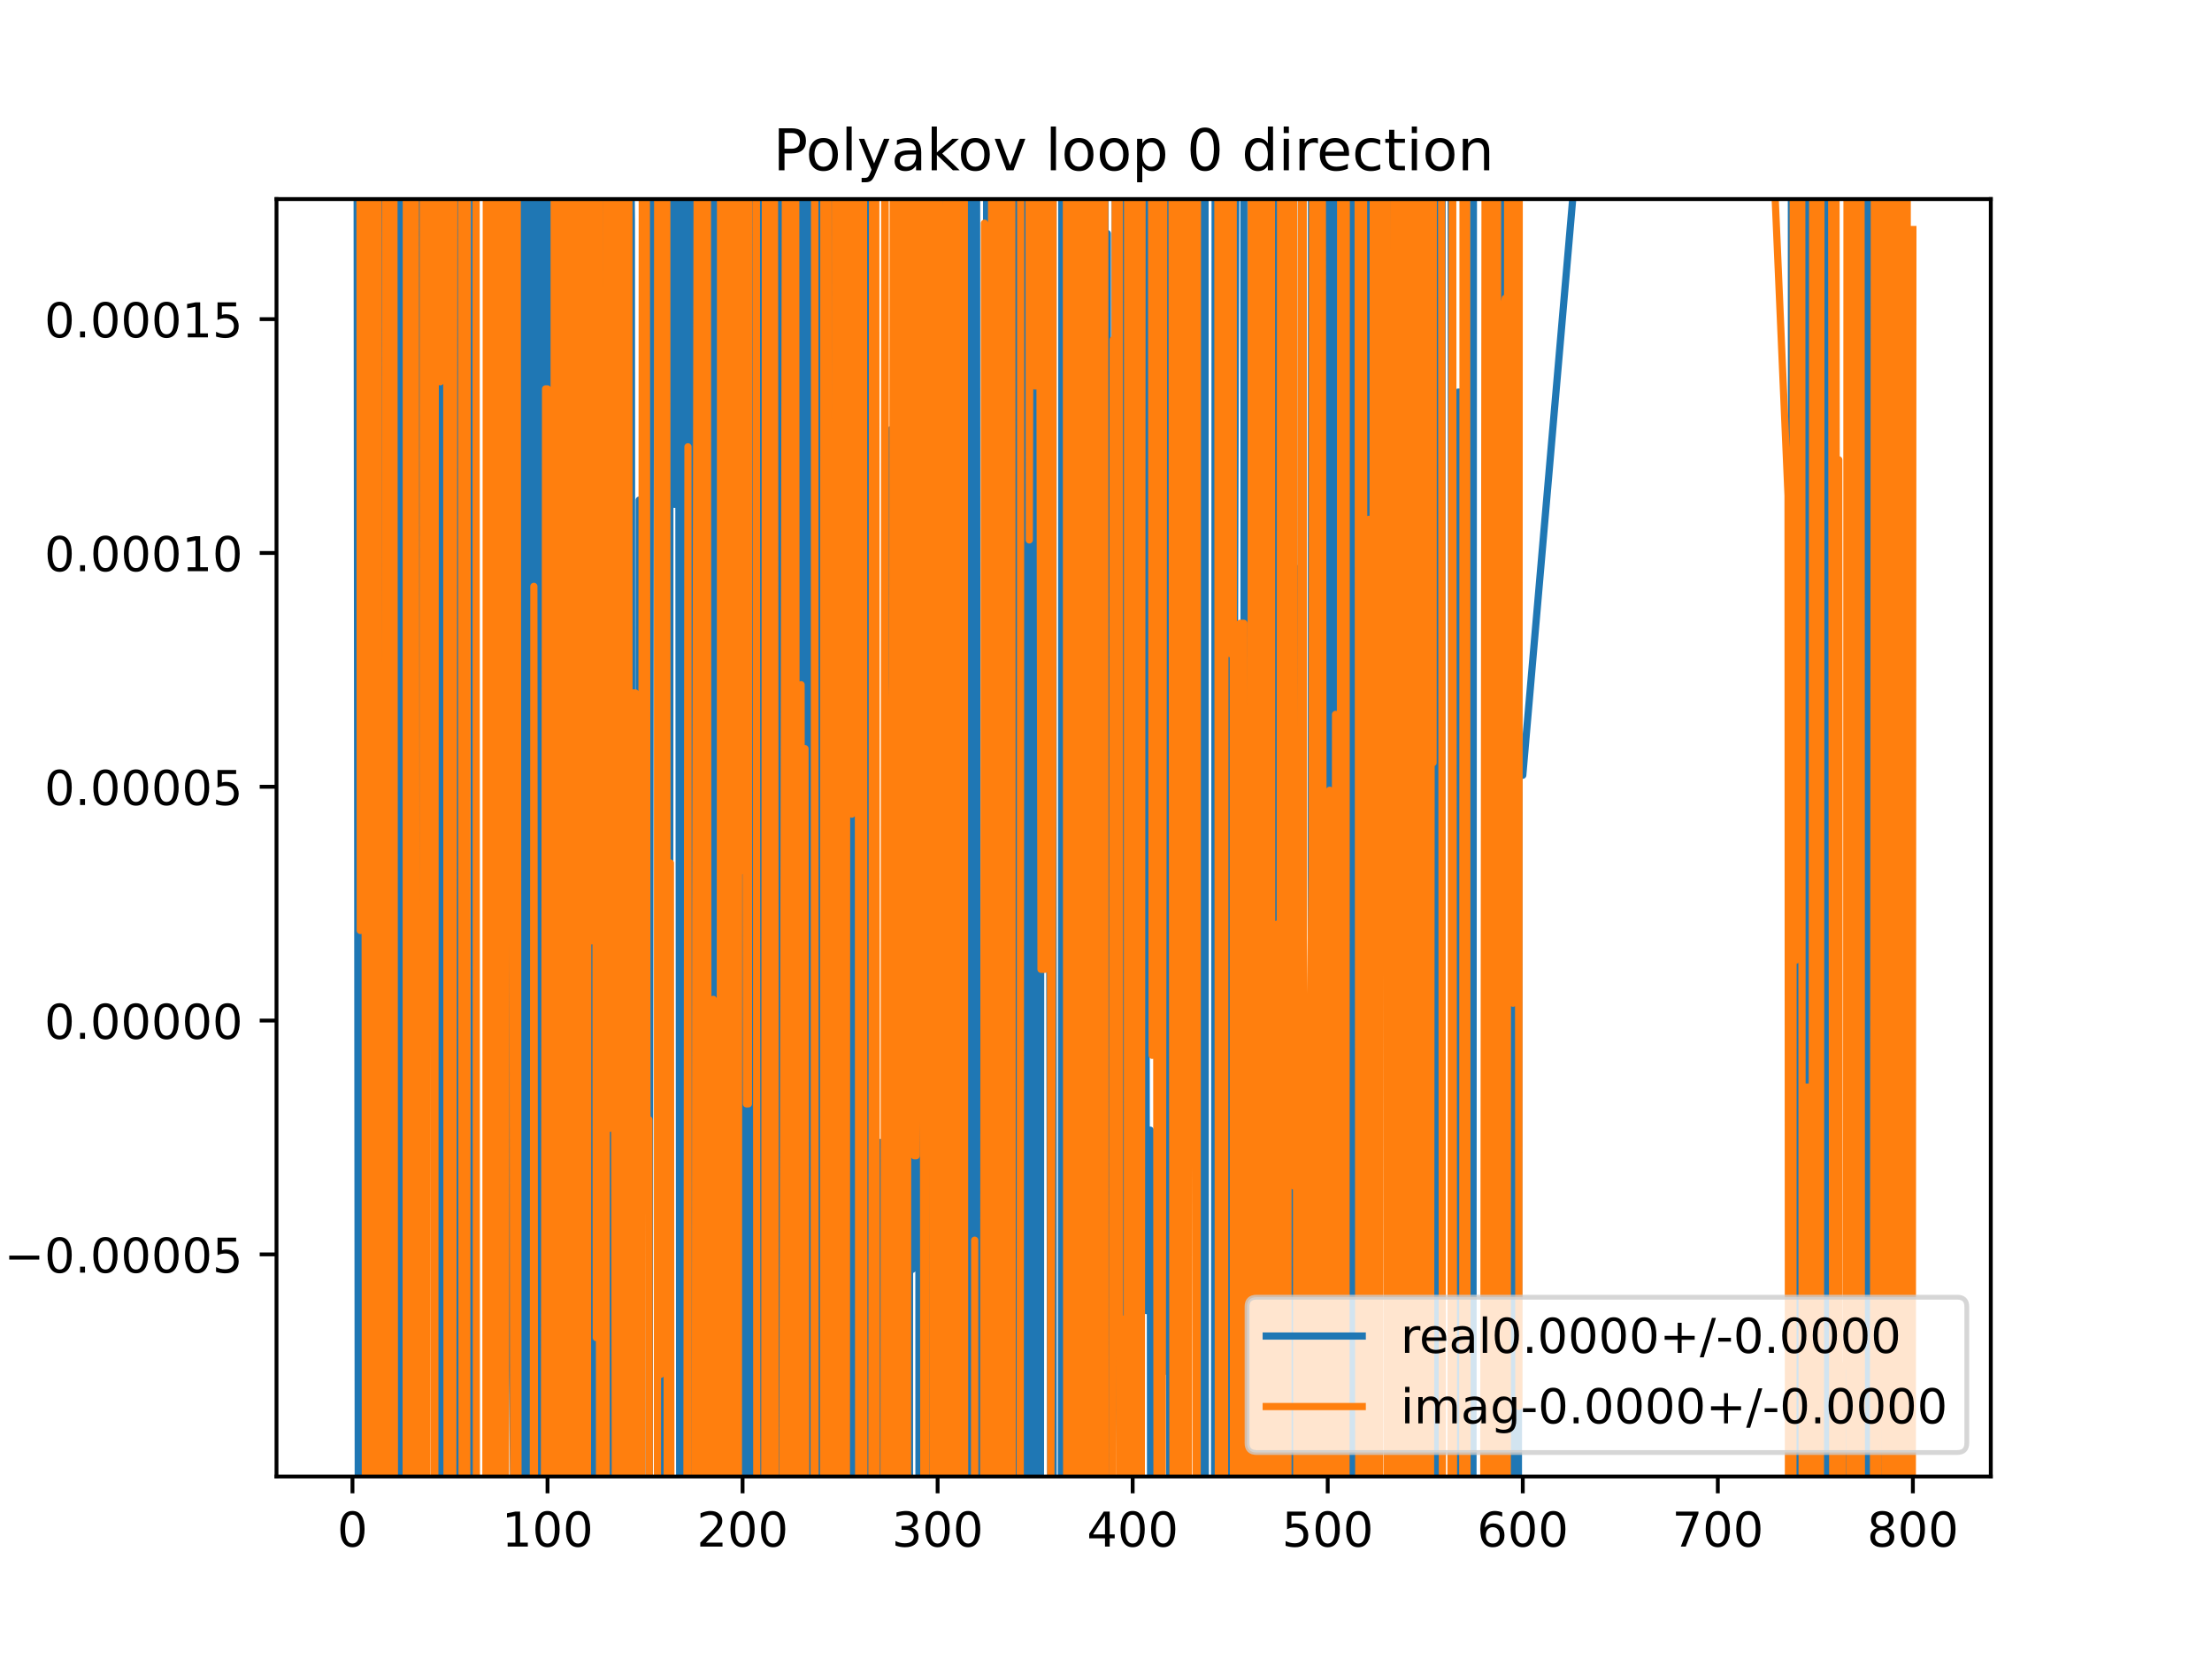 <?xml version="1.0" encoding="utf-8" standalone="no"?>
<!DOCTYPE svg PUBLIC "-//W3C//DTD SVG 1.1//EN"
  "http://www.w3.org/Graphics/SVG/1.1/DTD/svg11.dtd">
<!-- Created with matplotlib (https://matplotlib.org/) -->
<svg height="345.6pt" version="1.1" viewBox="0 0 460.8 345.6" width="460.8pt" xmlns="http://www.w3.org/2000/svg" xmlns:xlink="http://www.w3.org/1999/xlink">
 <defs>
  <style type="text/css">
*{stroke-linecap:butt;stroke-linejoin:round;}
  </style>
 </defs>
 <g id="figure_1">
  <g id="patch_1">
   <path d="M 0 345.6 
L 460.8 345.6 
L 460.8 0 
L 0 0 
z
" style="fill:#ffffff;"/>
  </g>
  <g id="axes_1">
   <g id="patch_2">
    <path d="M 57.6 307.584 
L 414.72 307.584 
L 414.72 41.472 
L 57.6 41.472 
z
" style="fill:#ffffff;"/>
   </g>
   <g id="matplotlib.axis_1">
    <g id="xtick_1">
     <g id="line2d_1">
      <defs>
       <path d="M 0 0 
L 0 3.5 
" id="m053d0f0886" style="stroke:#000000;stroke-width:0.8;"/>
      </defs>
      <g>
       <use style="stroke:#000000;stroke-width:0.8;" x="73.426" xlink:href="#m053d0f0886" y="307.584"/>
      </g>
     </g>
     <g id="text_1">
      <!-- 0 -->
      <defs>
       <path d="M 31.781 66.406 
Q 24.172 66.406 20.328 58.906 
Q 16.5 51.422 16.5 36.375 
Q 16.5 21.391 20.328 13.891 
Q 24.172 6.391 31.781 6.391 
Q 39.453 6.391 43.281 13.891 
Q 47.125 21.391 47.125 36.375 
Q 47.125 51.422 43.281 58.906 
Q 39.453 66.406 31.781 66.406 
z
M 31.781 74.219 
Q 44.047 74.219 50.516 64.516 
Q 56.984 54.828 56.984 36.375 
Q 56.984 17.969 50.516 8.266 
Q 44.047 -1.422 31.781 -1.422 
Q 19.531 -1.422 13.062 8.266 
Q 6.594 17.969 6.594 36.375 
Q 6.594 54.828 13.062 64.516 
Q 19.531 74.219 31.781 74.219 
z
" id="DejaVuSans-48"/>
      </defs>
      <g transform="translate(70.245 322.182)scale(0.1 -0.1)">
       <use xlink:href="#DejaVuSans-48"/>
      </g>
     </g>
    </g>
    <g id="xtick_2">
     <g id="line2d_2">
      <g>
       <use style="stroke:#000000;stroke-width:0.8;" x="114.059" xlink:href="#m053d0f0886" y="307.584"/>
      </g>
     </g>
     <g id="text_2">
      <!-- 100 -->
      <defs>
       <path d="M 12.406 8.297 
L 28.516 8.297 
L 28.516 63.922 
L 10.984 60.406 
L 10.984 69.391 
L 28.422 72.906 
L 38.281 72.906 
L 38.281 8.297 
L 54.391 8.297 
L 54.391 0 
L 12.406 0 
z
" id="DejaVuSans-49"/>
      </defs>
      <g transform="translate(104.515 322.182)scale(0.1 -0.1)">
       <use xlink:href="#DejaVuSans-49"/>
       <use x="63.623" xlink:href="#DejaVuSans-48"/>
       <use x="127.246" xlink:href="#DejaVuSans-48"/>
      </g>
     </g>
    </g>
    <g id="xtick_3">
     <g id="line2d_3">
      <g>
       <use style="stroke:#000000;stroke-width:0.8;" x="154.692" xlink:href="#m053d0f0886" y="307.584"/>
      </g>
     </g>
     <g id="text_3">
      <!-- 200 -->
      <defs>
       <path d="M 19.188 8.297 
L 53.609 8.297 
L 53.609 0 
L 7.328 0 
L 7.328 8.297 
Q 12.938 14.109 22.625 23.891 
Q 32.328 33.688 34.812 36.531 
Q 39.547 41.844 41.422 45.531 
Q 43.312 49.219 43.312 52.781 
Q 43.312 58.594 39.234 62.25 
Q 35.156 65.922 28.609 65.922 
Q 23.969 65.922 18.812 64.312 
Q 13.672 62.703 7.812 59.422 
L 7.812 69.391 
Q 13.766 71.781 18.938 73 
Q 24.125 74.219 28.422 74.219 
Q 39.75 74.219 46.484 68.547 
Q 53.219 62.891 53.219 53.422 
Q 53.219 48.922 51.531 44.891 
Q 49.859 40.875 45.406 35.406 
Q 44.188 33.984 37.641 27.219 
Q 31.109 20.453 19.188 8.297 
z
" id="DejaVuSans-50"/>
      </defs>
      <g transform="translate(145.148 322.182)scale(0.1 -0.1)">
       <use xlink:href="#DejaVuSans-50"/>
       <use x="63.623" xlink:href="#DejaVuSans-48"/>
       <use x="127.246" xlink:href="#DejaVuSans-48"/>
      </g>
     </g>
    </g>
    <g id="xtick_4">
     <g id="line2d_4">
      <g>
       <use style="stroke:#000000;stroke-width:0.8;" x="195.324" xlink:href="#m053d0f0886" y="307.584"/>
      </g>
     </g>
     <g id="text_4">
      <!-- 300 -->
      <defs>
       <path d="M 40.578 39.312 
Q 47.656 37.797 51.625 33 
Q 55.609 28.219 55.609 21.188 
Q 55.609 10.406 48.188 4.484 
Q 40.766 -1.422 27.094 -1.422 
Q 22.516 -1.422 17.656 -0.516 
Q 12.797 0.391 7.625 2.203 
L 7.625 11.719 
Q 11.719 9.328 16.594 8.109 
Q 21.484 6.891 26.812 6.891 
Q 36.078 6.891 40.938 10.547 
Q 45.797 14.203 45.797 21.188 
Q 45.797 27.641 41.281 31.266 
Q 36.766 34.906 28.719 34.906 
L 20.219 34.906 
L 20.219 43.016 
L 29.109 43.016 
Q 36.375 43.016 40.234 45.922 
Q 44.094 48.828 44.094 54.297 
Q 44.094 59.906 40.109 62.906 
Q 36.141 65.922 28.719 65.922 
Q 24.656 65.922 20.016 65.031 
Q 15.375 64.156 9.812 62.312 
L 9.812 71.094 
Q 15.438 72.656 20.344 73.438 
Q 25.25 74.219 29.594 74.219 
Q 40.828 74.219 47.359 69.109 
Q 53.906 64.016 53.906 55.328 
Q 53.906 49.266 50.438 45.094 
Q 46.969 40.922 40.578 39.312 
z
" id="DejaVuSans-51"/>
      </defs>
      <g transform="translate(185.78 322.182)scale(0.1 -0.1)">
       <use xlink:href="#DejaVuSans-51"/>
       <use x="63.623" xlink:href="#DejaVuSans-48"/>
       <use x="127.246" xlink:href="#DejaVuSans-48"/>
      </g>
     </g>
    </g>
    <g id="xtick_5">
     <g id="line2d_5">
      <g>
       <use style="stroke:#000000;stroke-width:0.8;" x="235.957" xlink:href="#m053d0f0886" y="307.584"/>
      </g>
     </g>
     <g id="text_5">
      <!-- 400 -->
      <defs>
       <path d="M 37.797 64.312 
L 12.891 25.391 
L 37.797 25.391 
z
M 35.203 72.906 
L 47.609 72.906 
L 47.609 25.391 
L 58.016 25.391 
L 58.016 17.188 
L 47.609 17.188 
L 47.609 0 
L 37.797 0 
L 37.797 17.188 
L 4.891 17.188 
L 4.891 26.703 
z
" id="DejaVuSans-52"/>
      </defs>
      <g transform="translate(226.413 322.182)scale(0.1 -0.1)">
       <use xlink:href="#DejaVuSans-52"/>
       <use x="63.623" xlink:href="#DejaVuSans-48"/>
       <use x="127.246" xlink:href="#DejaVuSans-48"/>
      </g>
     </g>
    </g>
    <g id="xtick_6">
     <g id="line2d_6">
      <g>
       <use style="stroke:#000000;stroke-width:0.8;" x="276.589" xlink:href="#m053d0f0886" y="307.584"/>
      </g>
     </g>
     <g id="text_6">
      <!-- 500 -->
      <defs>
       <path d="M 10.797 72.906 
L 49.516 72.906 
L 49.516 64.594 
L 19.828 64.594 
L 19.828 46.734 
Q 21.969 47.469 24.109 47.828 
Q 26.266 48.188 28.422 48.188 
Q 40.625 48.188 47.75 41.5 
Q 54.891 34.812 54.891 23.391 
Q 54.891 11.625 47.562 5.094 
Q 40.234 -1.422 26.906 -1.422 
Q 22.312 -1.422 17.547 -0.641 
Q 12.797 0.141 7.719 1.703 
L 7.719 11.625 
Q 12.109 9.234 16.797 8.062 
Q 21.484 6.891 26.703 6.891 
Q 35.156 6.891 40.078 11.328 
Q 45.016 15.766 45.016 23.391 
Q 45.016 31 40.078 35.438 
Q 35.156 39.891 26.703 39.891 
Q 22.75 39.891 18.812 39.016 
Q 14.891 38.141 10.797 36.281 
z
" id="DejaVuSans-53"/>
      </defs>
      <g transform="translate(267.046 322.182)scale(0.1 -0.1)">
       <use xlink:href="#DejaVuSans-53"/>
       <use x="63.623" xlink:href="#DejaVuSans-48"/>
       <use x="127.246" xlink:href="#DejaVuSans-48"/>
      </g>
     </g>
    </g>
    <g id="xtick_7">
     <g id="line2d_7">
      <g>
       <use style="stroke:#000000;stroke-width:0.8;" x="317.222" xlink:href="#m053d0f0886" y="307.584"/>
      </g>
     </g>
     <g id="text_7">
      <!-- 600 -->
      <defs>
       <path d="M 33.016 40.375 
Q 26.375 40.375 22.484 35.828 
Q 18.609 31.297 18.609 23.391 
Q 18.609 15.531 22.484 10.953 
Q 26.375 6.391 33.016 6.391 
Q 39.656 6.391 43.531 10.953 
Q 47.406 15.531 47.406 23.391 
Q 47.406 31.297 43.531 35.828 
Q 39.656 40.375 33.016 40.375 
z
M 52.594 71.297 
L 52.594 62.312 
Q 48.875 64.062 45.094 64.984 
Q 41.312 65.922 37.594 65.922 
Q 27.828 65.922 22.672 59.328 
Q 17.531 52.734 16.797 39.406 
Q 19.672 43.656 24.016 45.922 
Q 28.375 48.188 33.594 48.188 
Q 44.578 48.188 50.953 41.516 
Q 57.328 34.859 57.328 23.391 
Q 57.328 12.156 50.688 5.359 
Q 44.047 -1.422 33.016 -1.422 
Q 20.359 -1.422 13.672 8.266 
Q 6.984 17.969 6.984 36.375 
Q 6.984 53.656 15.188 63.938 
Q 23.391 74.219 37.203 74.219 
Q 40.922 74.219 44.703 73.484 
Q 48.484 72.75 52.594 71.297 
z
" id="DejaVuSans-54"/>
      </defs>
      <g transform="translate(307.678 322.182)scale(0.1 -0.1)">
       <use xlink:href="#DejaVuSans-54"/>
       <use x="63.623" xlink:href="#DejaVuSans-48"/>
       <use x="127.246" xlink:href="#DejaVuSans-48"/>
      </g>
     </g>
    </g>
    <g id="xtick_8">
     <g id="line2d_8">
      <g>
       <use style="stroke:#000000;stroke-width:0.8;" x="357.855" xlink:href="#m053d0f0886" y="307.584"/>
      </g>
     </g>
     <g id="text_8">
      <!-- 700 -->
      <defs>
       <path d="M 8.203 72.906 
L 55.078 72.906 
L 55.078 68.703 
L 28.609 0 
L 18.312 0 
L 43.219 64.594 
L 8.203 64.594 
z
" id="DejaVuSans-55"/>
      </defs>
      <g transform="translate(348.311 322.182)scale(0.1 -0.1)">
       <use xlink:href="#DejaVuSans-55"/>
       <use x="63.623" xlink:href="#DejaVuSans-48"/>
       <use x="127.246" xlink:href="#DejaVuSans-48"/>
      </g>
     </g>
    </g>
    <g id="xtick_9">
     <g id="line2d_9">
      <g>
       <use style="stroke:#000000;stroke-width:0.8;" x="398.487" xlink:href="#m053d0f0886" y="307.584"/>
      </g>
     </g>
     <g id="text_9">
      <!-- 800 -->
      <defs>
       <path d="M 31.781 34.625 
Q 24.75 34.625 20.719 30.859 
Q 16.703 27.094 16.703 20.516 
Q 16.703 13.922 20.719 10.156 
Q 24.75 6.391 31.781 6.391 
Q 38.812 6.391 42.859 10.172 
Q 46.922 13.969 46.922 20.516 
Q 46.922 27.094 42.891 30.859 
Q 38.875 34.625 31.781 34.625 
z
M 21.922 38.812 
Q 15.578 40.375 12.031 44.719 
Q 8.5 49.078 8.5 55.328 
Q 8.5 64.062 14.719 69.141 
Q 20.953 74.219 31.781 74.219 
Q 42.672 74.219 48.875 69.141 
Q 55.078 64.062 55.078 55.328 
Q 55.078 49.078 51.531 44.719 
Q 48 40.375 41.703 38.812 
Q 48.828 37.156 52.797 32.312 
Q 56.781 27.484 56.781 20.516 
Q 56.781 9.906 50.312 4.234 
Q 43.844 -1.422 31.781 -1.422 
Q 19.734 -1.422 13.25 4.234 
Q 6.781 9.906 6.781 20.516 
Q 6.781 27.484 10.781 32.312 
Q 14.797 37.156 21.922 38.812 
z
M 18.312 54.391 
Q 18.312 48.734 21.844 45.562 
Q 25.391 42.391 31.781 42.391 
Q 38.141 42.391 41.719 45.562 
Q 45.312 48.734 45.312 54.391 
Q 45.312 60.062 41.719 63.234 
Q 38.141 66.406 31.781 66.406 
Q 25.391 66.406 21.844 63.234 
Q 18.312 60.062 18.312 54.391 
z
" id="DejaVuSans-56"/>
      </defs>
      <g transform="translate(388.944 322.182)scale(0.1 -0.1)">
       <use xlink:href="#DejaVuSans-56"/>
       <use x="63.623" xlink:href="#DejaVuSans-48"/>
       <use x="127.246" xlink:href="#DejaVuSans-48"/>
      </g>
     </g>
    </g>
   </g>
   <g id="matplotlib.axis_2">
    <g id="ytick_1">
     <g id="line2d_10">
      <defs>
       <path d="M 0 0 
L -3.5 0 
" id="m505ed96ff7" style="stroke:#000000;stroke-width:0.8;"/>
      </defs>
      <g>
       <use style="stroke:#000000;stroke-width:0.8;" x="57.6" xlink:href="#m505ed96ff7" y="261.314"/>
      </g>
     </g>
     <g id="text_10">
      <!-- −0.00005 -->
      <defs>
       <path d="M 10.594 35.5 
L 73.188 35.5 
L 73.188 27.203 
L 10.594 27.203 
z
" id="DejaVuSans-8722"/>
       <path d="M 10.688 12.406 
L 21 12.406 
L 21 0 
L 10.688 0 
z
" id="DejaVuSans-46"/>
      </defs>
      <g transform="translate(0.867 265.113)scale(0.1 -0.1)">
       <use xlink:href="#DejaVuSans-8722"/>
       <use x="83.789" xlink:href="#DejaVuSans-48"/>
       <use x="147.412" xlink:href="#DejaVuSans-46"/>
       <use x="179.199" xlink:href="#DejaVuSans-48"/>
       <use x="242.822" xlink:href="#DejaVuSans-48"/>
       <use x="306.445" xlink:href="#DejaVuSans-48"/>
       <use x="370.068" xlink:href="#DejaVuSans-48"/>
       <use x="433.691" xlink:href="#DejaVuSans-53"/>
      </g>
     </g>
    </g>
    <g id="ytick_2">
     <g id="line2d_11">
      <g>
       <use style="stroke:#000000;stroke-width:0.8;" x="57.6" xlink:href="#m505ed96ff7" y="212.606"/>
      </g>
     </g>
     <g id="text_11">
      <!-- 0.00000 -->
      <g transform="translate(9.247 216.405)scale(0.1 -0.1)">
       <use xlink:href="#DejaVuSans-48"/>
       <use x="63.623" xlink:href="#DejaVuSans-46"/>
       <use x="95.41" xlink:href="#DejaVuSans-48"/>
       <use x="159.033" xlink:href="#DejaVuSans-48"/>
       <use x="222.656" xlink:href="#DejaVuSans-48"/>
       <use x="286.279" xlink:href="#DejaVuSans-48"/>
       <use x="349.902" xlink:href="#DejaVuSans-48"/>
      </g>
     </g>
    </g>
    <g id="ytick_3">
     <g id="line2d_12">
      <g>
       <use style="stroke:#000000;stroke-width:0.8;" x="57.6" xlink:href="#m505ed96ff7" y="163.897"/>
      </g>
     </g>
     <g id="text_12">
      <!-- 0.00005 -->
      <g transform="translate(9.247 167.697)scale(0.1 -0.1)">
       <use xlink:href="#DejaVuSans-48"/>
       <use x="63.623" xlink:href="#DejaVuSans-46"/>
       <use x="95.41" xlink:href="#DejaVuSans-48"/>
       <use x="159.033" xlink:href="#DejaVuSans-48"/>
       <use x="222.656" xlink:href="#DejaVuSans-48"/>
       <use x="286.279" xlink:href="#DejaVuSans-48"/>
       <use x="349.902" xlink:href="#DejaVuSans-53"/>
      </g>
     </g>
    </g>
    <g id="ytick_4">
     <g id="line2d_13">
      <g>
       <use style="stroke:#000000;stroke-width:0.8;" x="57.6" xlink:href="#m505ed96ff7" y="115.189"/>
      </g>
     </g>
     <g id="text_13">
      <!-- 0.00010 -->
      <g transform="translate(9.247 118.988)scale(0.1 -0.1)">
       <use xlink:href="#DejaVuSans-48"/>
       <use x="63.623" xlink:href="#DejaVuSans-46"/>
       <use x="95.41" xlink:href="#DejaVuSans-48"/>
       <use x="159.033" xlink:href="#DejaVuSans-48"/>
       <use x="222.656" xlink:href="#DejaVuSans-48"/>
       <use x="286.279" xlink:href="#DejaVuSans-49"/>
       <use x="349.902" xlink:href="#DejaVuSans-48"/>
      </g>
     </g>
    </g>
    <g id="ytick_5">
     <g id="line2d_14">
      <g>
       <use style="stroke:#000000;stroke-width:0.8;" x="57.6" xlink:href="#m505ed96ff7" y="66.481"/>
      </g>
     </g>
     <g id="text_14">
      <!-- 0.00015 -->
      <g transform="translate(9.247 70.28)scale(0.1 -0.1)">
       <use xlink:href="#DejaVuSans-48"/>
       <use x="63.623" xlink:href="#DejaVuSans-46"/>
       <use x="95.41" xlink:href="#DejaVuSans-48"/>
       <use x="159.033" xlink:href="#DejaVuSans-48"/>
       <use x="222.656" xlink:href="#DejaVuSans-48"/>
       <use x="286.279" xlink:href="#DejaVuSans-49"/>
       <use x="349.902" xlink:href="#DejaVuSans-53"/>
      </g>
     </g>
    </g>
   </g>
   <g id="line2d_15">
    <path clip-path="url(#pa799d8ce57)" d="M 74.369 -1 
L 74.645 323.204 
L 74.748 -1 
M 75.3 -1 
L 75.39 346.6 
M 76.5 346.6 
L 76.599 -1 
M 77.959 -1 
L 78.06 346.6 
M 79.767 346.6 
L 79.966 -1 
M 80.523 -1 
L 80.574 346.6 
M 81.107 346.6 
L 81.147 226.041 
L 81.348 346.6 
M 81.629 346.6 
L 81.846 -1 
M 82.05 -1 
L 82.225 346.6 
M 82.42 346.6 
L 82.488 -1 
M 83.317 -1 
L 83.416 346.6 
M 84.007 346.6 
L 84.26 -1 
M 85.046 -1 
L 85.21 259.331 
L 85.616 191.628 
L 86.023 269.221 
L 86.086 346.6 
M 87.286 346.6 
L 87.397 -1 
M 87.863 -1 
L 87.958 346.6 
M 88.133 346.6 
L 88.211 -1 
M 90.811 -1 
L 90.898 50.479 
L 90.935 -1 
M 91.516 -1 
L 91.657 346.6 
M 91.847 346.6 
L 92.117 81.608 
L 92.524 103.553 
L 92.75 -1 
M 92.951 -1 
L 93.038 346.6 
M 93.741 346.6 
L 93.743 341.749 
L 93.744 346.6 
M 94.595 346.6 
L 94.709 -1 
M 95.208 -1 
L 95.319 346.6 
M 95.831 346.6 
L 95.958 -1 
M 96.581 -1 
L 96.587 8.066 
L 96.993 8.066 
L 97.275 346.6 
M 98.648 346.6 
L 98.859 -1 
M 101.447 -1 
L 101.463 58.048 
L 101.463 58.048 
L 101.692 -1 
M 101.904 -1 
L 102.167 346.6 
M 102.88 346.6 
L 102.99 -1 
M 104.525 -1 
L 104.628 346.6 
M 104.877 346.6 
L 105.075 -1 
M 105.226 -1 
L 105.526 221.769 
L 106.339 221.769 
L 106.745 286.977 
L 107.151 320.328 
L 107.558 190.041 
L 107.641 346.6 
M 108.538 346.6 
L 108.635 -1 
M 109.686 -1 
L 109.799 346.6 
M 110.131 346.6 
L 110.208 -1 
M 111.086 -1 
L 111.197 346.6 
M 111.227 346.6 
L 111.302 -1 
M 111.865 -1 
L 111.923 346.6 
M 112.562 346.6 
L 112.633 -1 
M 113.148 -1 
L 113.257 346.6 
M 114.466 346.6 
L 114.607 -1 
M 115.023 -1 
L 115.103 346.6 
M 115.53 346.6 
L 115.646 -1 
M 115.811 -1 
L 116.091 252.489 
L 116.497 155.844 
L 116.914 -1 
M 117.94 -1 
L 118.141 346.6 
M 118.584 346.6 
L 118.693 -1 
M 119.277 -1 
L 119.341 143.656 
L 119.59 -1 
M 120.189 -1 
L 120.371 346.6 
M 120.93 346.6 
L 121.279 -1 
M 121.78 -1 
L 121.981 346.6 
M 122.354 346.6 
L 122.52 -1 
M 122.648 -1 
L 122.778 346.6 
M 123.568 346.6 
L 123.664 -1 
M 124.28 -1 
L 124.414 346.6 
M 125.558 346.6 
L 125.789 -1 
M 125.908 -1 
L 126.189 346.6 
M 126.777 346.6 
L 126.936 -1 
M 128.15 -1 
L 128.255 346.6 
M 128.735 346.6 
L 128.937 -1 
M 129.368 -1 
L 129.499 128.398 
L 129.673 -1 
M 130.425 -1 
L 130.549 346.6 
M 130.951 346.6 
L 131.121 -1 
M 131.179 -1 
L 131.531 45.936 
L 131.682 346.6 
M 133.012 346.6 
L 133.156 104.187 
L 133.563 106.363 
L 133.684 346.6 
M 135.21 346.6 
L 135.559 -1 
M 136.949 -1 
L 137.311 346.6 
M 137.79 346.6 
L 138.032 166.474 
L 138.439 42.887 
L 138.465 -1 
M 138.987 -1 
L 139.065 346.6 
M 139.481 346.6 
L 139.578 -1 
M 140.231 -1 
L 140.47 105.046 
L 140.877 105.046 
L 141.101 -1 
M 141.349 -1 
L 141.617 346.6 
M 141.721 346.6 
L 141.839 -1 
M 142.225 -1 
L 142.285 346.6 
M 142.982 346.6 
L 143.229 -1 
M 143.357 -1 
L 143.48 346.6 
M 144.617 346.6 
L 144.721 -1 
M 145.162 -1 
L 145.268 346.6 
M 145.443 346.6 
L 145.572 -1 
M 145.937 -1 
L 146.07 346.6 
M 146.355 346.6 
L 146.565 98.891 
L 146.737 346.6 
M 147.76 346.6 
L 147.784 298.259 
L 147.795 346.6 
M 148.575 346.6 
L 148.686 -1 
M 150.095 -1 
L 150.179 346.6 
M 150.409 346.6 
L 150.628 134.831 
L 151.006 -1 
M 151.043 -1 
L 151.325 346.6 
M 152.73 346.6 
L 152.921 -1 
M 153.289 -1 
L 153.473 218.731 
L 153.602 -1 
M 154.135 -1 
L 154.388 346.6 
M 154.945 346.6 
L 155.098 221.79 
L 155.504 307.511 
L 155.911 307.511 
L 156.091 -1 
M 156.887 -1 
L 157.012 346.6 
M 157.665 346.6 
L 157.889 -1 
M 158.512 -1 
L 158.598 346.6 
M 159.266 346.6 
L 159.344 -1 
M 160.115 -1 
L 160.38 317.096 
L 160.787 195.671 
L 160.922 -1 
M 161.508 -1 
L 161.599 112.808 
L 162.005 112.808 
L 162.199 346.6 
M 162.971 346.6 
L 163.046 -1 
M 163.683 -1 
L 163.81 346.6 
M 164.334 346.6 
L 164.609 -1 
M 164.913 -1 
L 165.043 346.6 
M 165.811 346.6 
L 165.901 -1 
M 166.619 -1 
L 166.698 346.6 
M 167.054 346.6 
L 167.127 -1 
M 167.542 -1 
L 167.658 346.6 
M 168.653 346.6 
L 168.823 -1 
M 169.77 -1 
L 169.858 346.6 
M 170.697 346.6 
L 170.769 -1 
M 171.143 -1 
L 171.225 346.6 
M 172.534 346.6 
L 172.57 224.061 
L 172.637 346.6 
M 173.229 346.6 
L 173.37 -1 
M 173.41 -1 
L 173.727 346.6 
M 173.881 346.6 
L 174.195 118.025 
L 174.361 346.6 
M 175.142 346.6 
L 175.331 -1 
M 175.774 -1 
L 175.821 18.783 
L 176.032 346.6 
M 176.731 346.6 
L 176.826 -1 
M 177.357 -1 
L 177.525 346.6 
M 177.994 346.6 
L 178.086 -1 
M 178.846 -1 
L 178.944 346.6 
M 179.285 346.6 
L 179.447 -1 
M 180.179 -1 
L 180.368 346.6 
M 180.755 346.6 
L 180.812 -1 
M 181.782 -1 
L 181.836 346.6 
M 182.657 346.6 
L 182.728 237.997 
L 183.947 237.997 
L 183.967 346.6 
M 185.487 346.6 
L 185.572 89.516 
L 185.979 201.693 
L 186.385 131.662 
L 186.454 -1 
M 187.426 -1 
L 187.55 346.6 
M 187.728 346.6 
L 188.01 -1 
M 188.417 -1 
L 188.823 244.375 
L 188.87 346.6 
M 189.448 346.6 
L 189.546 -1 
M 189.857 -1 
L 190.042 264.445 
L 190.419 -1 
M 191.359 -1 
L 191.448 346.6 
M 191.853 346.6 
L 191.928 -1 
M 192.267 -1 
L 192.367 346.6 
M 193.26 346.6 
L 193.293 312.371 
L 193.699 312.371 
L 193.764 -1 
M 195.759 -1 
L 195.964 346.6 
M 196.292 346.6 
L 196.475 -1 
M 197.393 -1 
L 197.75 346.6 
M 197.772 346.6 
L 198.043 -1 
M 200.217 -1 
L 200.557 346.6 
M 200.623 346.6 
L 200.741 -1 
M 201.288 -1 
L 201.407 346.6 
M 201.847 346.6 
L 202.06 -1 
M 202.393 -1 
L 202.593 346.6 
M 202.679 346.6 
L 202.861 -1 
M 203.399 -1 
L 203.451 49.854 
L 203.558 346.6 
M 204.236 346.6 
L 204.263 285.88 
L 204.313 346.6 
M 205.413 346.6 
L 205.546 -1 
M 206.223 -1 
L 206.381 346.6 
M 207.132 346.6 
L 207.25 -1 
M 207.747 -1 
L 207.852 346.6 
M 209.055 346.6 
L 209.139 187.723 
L 209.27 346.6 
M 210.198 346.6 
L 210.358 52.568 
L 210.623 346.6 
M 211.27 346.6 
L 211.415 -1 
M 212.91 -1 
L 212.969 346.6 
M 213.497 346.6 
L 213.572 -1 
M 213.819 -1 
L 214.015 158.643 
L 214.828 54.574 
L 214.942 346.6 
M 215.423 346.6 
L 215.51 -1 
M 216.041 -1 
L 216.047 6.514 
L 216.174 346.6 
M 216.731 346.6 
L 216.86 0.778 
L 217.672 0.778 
L 217.674 -1 
M 218.422 -1 
L 218.485 91.239 
L 218.891 310.405 
L 219.095 -1 
M 219.346 -1 
L 219.401 346.6 
M 221.089 346.6 
L 221.213 -1 
M 222.007 -1 
L 222.142 160.326 
L 222.548 156.618 
L 222.964 346.6 
M 223.477 346.6 
L 223.596 -1 
M 225.919 -1 
L 226.104 346.6 
M 226.659 346.6 
L 226.803 -1 
M 227.681 -1 
L 227.806 346.6 
M 227.941 346.6 
L 228.237 166.556 
L 228.361 346.6 
M 228.778 346.6 
L 228.893 -1 
M 229.195 -1 
L 229.304 346.6 
M 229.635 346.6 
L 229.763 -1 
M 230.138 -1 
L 230.268 125.274 
L 230.675 48.653 
L 230.798 346.6 
M 231.432 346.6 
L 231.487 240.271 
L 231.894 107.404 
L 232.3 107.404 
L 232.367 -1 
M 232.971 -1 
L 233.113 291.34 
L 233.519 307.637 
L 233.836 -1 
M 233.965 -1 
L 234.126 346.6 
M 234.475 346.6 
L 234.587 -1 
M 235.277 -1 
L 235.356 346.6 
M 236.216 346.6 
L 236.321 -1 
M 236.419 -1 
L 236.558 346.6 
M 236.954 346.6 
L 237.074 -1 
M 238.613 -1 
L 238.801 273.009 
L 239.207 235.439 
L 239.614 235.439 
L 239.718 346.6 
M 241.203 346.6 
L 241.239 286.355 
L 241.442 346.6 
M 241.812 346.6 
L 242.052 258.917 
L 242.145 -1 
M 242.763 -1 
L 242.864 285.652 
L 243.001 -1 
M 243.514 -1 
L 243.664 346.6 
M 244.736 346.6 
L 244.851 -1 
M 245.045 -1 
L 245.371 346.6 
M 245.89 346.6 
L 246.003 -1 
M 246.234 -1 
L 246.354 346.6 
M 246.666 346.6 
L 246.77 -1 
M 248.321 -1 
L 248.553 142.669 
L 248.67 -1 
M 249.477 -1 
L 249.563 346.6 
M 250.796 346.6 
L 250.933 -1 
M 251.019 -1 
L 251.087 346.6 
M 253.006 346.6 
L 253.153 -1 
M 255.16 -1 
L 255.442 346.6 
M 255.536 346.6 
L 255.867 249.072 
L 256.224 346.6 
M 256.28 346.6 
L 256.459 -1 
M 256.974 -1 
L 257.086 162.129 
L 257.492 22.075 
L 257.82 -1 
M 257.957 -1 
L 258.305 31.484 
L 259.117 31.484 
L 259.258 346.6 
M 260.569 346.6 
L 260.726 -1 
M 260.76 -1 
L 260.927 346.6 
M 262.482 346.6 
L 262.567 -1 
M 262.917 -1 
L 262.975 346.6 
M 263.715 346.6 
L 263.828 -1 
M 264.153 -1 
L 264.262 346.6 
M 265.029 346.6 
L 265.212 220.468 
L 265.446 346.6 
M 265.761 346.6 
L 266.345 -1 
M 267.966 -1 
L 268.107 346.6 
M 268.804 346.6 
L 269.047 -1 
M 269.476 -1 
L 269.677 346.6 
M 270.102 346.6 
L 270.495 118.441 
L 270.901 118.441 
L 271.036 346.6 
M 271.652 346.6 
L 271.714 265.398 
L 271.776 346.6 
M 273.155 346.6 
L 273.22 -1 
M 273.745 -1 
L 273.905 346.6 
M 275.157 346.6 
L 275.299 -1 
M 276.659 -1 
L 276.714 346.6 
M 277.32 346.6 
L 277.383 -1 
M 278.555 -1 
L 278.621 103.88 
L 278.925 346.6 
M 279.102 346.6 
L 279.42 -1 
M 281.28 -1 
L 281.353 346.6 
M 281.806 346.6 
L 281.872 244.167 
L 282.207 -1 
M 282.718 -1 
L 282.938 346.6 
M 283.176 346.6 
L 283.298 -1 
M 283.622 -1 
L 283.7 346.6 
M 285.146 346.6 
L 285.346 -1 
M 286.015 -1 
L 286.102 346.6 
M 287.254 346.6 
L 287.344 -1 
M 288.958 -1 
L 289.109 346.6 
M 290.038 346.6 
L 290.116 -1 
M 290.612 -1 
L 290.667 346.6 
M 291.466 346.6 
L 291.562 -1 
M 291.685 -1 
L 291.783 346.6 
M 293.752 346.6 
L 294.061 5.665 
L 294.226 346.6 
M 297.594 346.6 
L 297.649 -1 
M 297.948 -1 
L 298.125 333.245 
L 298.531 333.245 
L 298.681 -1 
M 299.238 -1 
L 299.344 198.031 
L 299.57 346.6 
M 300.192 346.6 
L 300.448 -1 
M 302.283 -1 
L 302.543 346.6 
M 302.941 346.6 
L 303.001 334.8 
L 303.407 334.8 
L 303.813 81.675 
L 304.626 81.675 
L 304.865 346.6 
M 306.832 346.6 
L 306.949 -1 
M 309.848 -1 
L 309.908 89.795 
L 310.315 89.795 
L 310.358 -1 
M 311.025 -1 
L 311.225 346.6 
M 311.621 346.6 
L 311.729 -1 
M 313.21 -1 
L 313.299 346.6 
M 313.971 346.6 
L 313.971 344.294 
L 313.991 346.6 
M 315.194 346.6 
L 315.291 -1 
M 315.835 -1 
L 315.91 346.6 
M 316.287 346.6 
L 316.409 161.922 
L 316.816 161.491 
L 317.222 161.491 
L 331.303 -1 
M 373.169 -1 
L 373.266 346.6 
M 373.871 346.6 
L 373.989 -1 
M 374.951 -1 
L 375.077 346.6 
M 375.899 346.6 
L 375.967 -1 
M 377.284 -1 
L 377.358 197.49 
L 377.719 346.6 
M 378.726 346.6 
L 378.809 -1 
M 379.113 -1 
L 379.174 346.6 
M 380.31 346.6 
L 380.605 -1 
M 380.618 -1 
L 381.015 191.707 
L 381.422 191.707 
L 381.49 346.6 
M 382.029 346.6 
L 382.121 -1 
M 382.399 -1 
L 382.532 346.6 
M 384.849 346.6 
L 384.94 -1 
M 385.222 -1 
L 385.315 346.6 
M 386.605 346.6 
L 386.704 129.144 
L 386.834 346.6 
M 387.783 346.6 
L 388.055 -1 
M 388.452 -1 
L 388.727 346.6 
M 388.741 346.6 
L 388.919 -1 
M 390.13 -1 
L 390.228 346.6 
M 390.447 346.6 
L 390.51 -1 
M 391.741 -1 
L 391.95 346.6 
M 393.921 346.6 
L 394.125 -1 
M 394.935 -1 
L 395.123 346.6 
M 396.072 346.6 
L 396.258 -1 
L 396.258 -1 
" style="fill:none;stroke:#1f77b4;stroke-linecap:square;stroke-width:1.5;"/>
   </g>
   <g id="line2d_16">
    <path clip-path="url(#pa799d8ce57)" d="M 74.988 -1 
L 75.052 193.833 
L 75.175 -1 
M 76.006 -1 
L 76.123 346.6 
M 76.5 346.6 
L 76.677 7.803 
L 77.49 7.803 
L 77.791 346.6 
M 78.568 346.6 
L 78.688 -1 
M 78.719 -1 
L 78.783 346.6 
M 80.095 346.6 
L 80.334 15.607 
L 80.74 20.308 
L 80.878 346.6 
M 81.307 346.6 
L 81.394 -1 
M 82.052 -1 
L 82.175 346.6 
M 84.608 346.6 
L 84.65 -1 
M 85.05 -1 
L 85.118 346.6 
M 85.715 346.6 
L 86.009 -1 
M 86.501 -1 
L 86.735 346.6 
M 88.079 346.6 
L 88.188 -1 
M 88.754 -1 
L 88.867 334.114 
L 88.975 -1 
M 90.345 -1 
L 90.443 346.6 
M 90.561 346.6 
L 90.699 -1 
M 91.656 -1 
L 91.711 79.529 
L 92.009 -1 
M 93.056 -1 
L 93.134 346.6 
M 94.291 346.6 
L 94.563 -1 
M 96.121 -1 
L 96.284 346.6 
M 97.219 346.6 
L 97.346 -1 
M 99.173 -1 
L 99.242 346.6 
M 101.214 346.6 
L 101.316 -1 
M 101.66 -1 
L 101.796 346.6 
M 102.893 346.6 
L 103.017 -1 
M 103.149 -1 
L 103.256 346.6 
M 104.153 346.6 
L 104.266 -1 
M 104.896 -1 
L 105.035 346.6 
M 105.281 346.6 
L 105.526 23.079 
L 105.526 23.079 
L 106.339 23.079 
L 106.745 25.486 
L 107.028 346.6 
M 107.224 346.6 
L 107.403 -1 
M 107.728 -1 
L 107.926 346.6 
M 111.087 346.6 
L 111.215 122.146 
L 111.355 346.6 
M 113.38 346.6 
L 113.653 81.012 
L 114.059 81.012 
L 114.131 346.6 
M 115.39 346.6 
L 115.457 -1 
M 116.09 -1 
L 116.091 1.245 
L 116.497 322.994 
L 116.673 -1 
M 117.457 -1 
L 117.674 346.6 
M 117.794 346.6 
L 118.122 66.753 
L 118.506 346.6 
M 118.537 346.6 
L 118.708 -1 
M 119.125 -1 
L 119.27 346.6 
M 120.188 346.6 
L 120.267 -1 
M 121.262 -1 
L 121.373 3.22 
L 121.564 346.6 
M 122.351 346.6 
L 122.545 -1 
M 122.713 -1 
L 122.998 195.975 
L 123.405 195.975 
L 123.553 -1 
M 124.034 -1 
L 124.217 278.655 
L 124.311 -1 
M 124.823 -1 
L 124.897 346.6 
M 126.267 346.6 
L 126.352 -1 
M 126.997 -1 
L 127.061 235.034 
L 127.328 -1 
M 127.684 -1 
L 128.237 346.6 
M 128.719 346.6 
L 129.093 11.141 
L 129.314 346.6 
M 130.132 346.6 
L 130.342 -1 
M 131.001 -1 
L 131.062 346.6 
M 131.862 346.6 
L 131.937 144.352 
L 132.344 144.352 
L 132.48 346.6 
M 133.663 346.6 
L 133.813 -1 
M 134.622 -1 
L 134.782 233.241 
L 135.188 233.241 
L 135.287 346.6 
M 136.953 346.6 
L 137.009 -1 
M 137.553 -1 
L 137.626 286.311 
L 138.032 129.248 
L 138.133 -1 
M 138.897 -1 
L 139.001 346.6 
M 139.59 346.6 
L 139.658 179.783 
L 139.782 346.6 
M 141.676 346.6 
L 141.689 333.137 
L 141.699 346.6 
M 143.071 346.6 
L 143.314 93.075 
L 143.366 346.6 
M 144.853 346.6 
L 144.94 190.97 
L 145.304 -1 
M 145.356 -1 
L 145.51 346.6 
M 146.429 346.6 
L 146.509 -1 
M 147.356 -1 
L 147.524 346.6 
M 148.522 346.6 
L 148.597 208.19 
L 149.003 256.805 
L 149.036 346.6 
M 150.035 346.6 
L 150.11 -1 
M 150.325 -1 
L 150.394 346.6 
M 151.051 346.6 
L 151.118 -1 
M 151.943 -1 
L 152.012 346.6 
M 152.768 346.6 
L 152.83 -1 
M 153.281 -1 
L 153.337 346.6 
M 153.809 346.6 
L 153.879 170.409 
L 154.285 181.458 
L 154.62 -1 
M 155.173 -1 
L 155.504 229.955 
L 155.911 229.955 
L 156.043 -1 
M 157.559 -1 
L 157.66 346.6 
M 159.303 346.6 
L 159.463 -1 
M 159.689 -1 
L 159.876 346.6 
M 160.051 346.6 
L 160.199 -1 
M 160.604 -1 
L 160.786 346.6 
M 160.787 346.6 
L 161.054 -1 
M 161.313 -1 
L 161.544 346.6 
M 163.017 346.6 
L 163.631 27.839 
L 163.945 346.6 
M 164.1 346.6 
L 164.334 -1 
M 164.509 -1 
L 164.651 346.6 
M 165.044 346.6 
L 165.182 -1 
M 165.747 -1 
L 165.905 346.6 
M 166.735 346.6 
L 166.881 142.64 
L 167.04 346.6 
M 167.542 346.6 
L 167.694 155.955 
L 167.883 346.6 
M 169.594 346.6 
L 169.71 -1 
M 169.733 -1 
L 169.793 346.6 
M 171.57 346.6 
L 171.633 -1 
M 172.477 -1 
L 172.57 203.496 
L 172.976 153.548 
L 173.038 346.6 
M 173.978 346.6 
L 174.032 -1 
M 174.427 -1 
L 174.503 346.6 
M 174.763 346.6 
L 174.887 -1 
M 175.082 -1 
L 175.157 346.6 
M 175.654 346.6 
L 175.724 -1 
M 175.993 -1 
L 176.117 346.6 
M 176.311 346.6 
L 176.406 -1 
M 177.328 -1 
L 177.446 169.6 
L 177.659 -1 
M 178.772 -1 
L 178.885 346.6 
M 179.775 346.6 
L 179.884 32.127 
L 179.966 346.6 
M 181.615 346.6 
L 181.786 -1 
M 182.427 -1 
L 182.566 346.6 
M 184.152 346.6 
L 184.327 -1 
M 184.377 -1 
L 184.537 346.6 
M 185.513 346.6 
L 185.572 184.492 
L 185.979 142.029 
L 186.119 -1 
M 186.475 -1 
L 186.59 346.6 
M 187.299 346.6 
L 187.357 -1 
M 187.861 -1 
L 187.922 346.6 
M 189.054 346.6 
L 189.132 -1 
M 190.314 -1 
L 190.448 240.765 
L 190.855 240.765 
L 191.261 156.386 
L 191.446 -1 
M 192.213 -1 
L 192.475 346.6 
M 192.888 346.6 
L 192.989 -1 
M 194.299 -1 
L 194.469 346.6 
M 194.594 346.6 
L 194.918 8.131 
L 195.324 8.131 
L 195.731 63.536 
L 195.867 346.6 
M 196.527 346.6 
L 196.543 323.84 
L 196.95 255.879 
L 197.11 -1 
M 197.478 -1 
L 197.586 346.6 
M 198.659 346.6 
L 198.74 -1 
M 199.165 -1 
L 199.227 346.6 
M 200.399 346.6 
L 200.449 -1 
M 200.874 -1 
L 200.958 346.6 
M 202.984 346.6 
L 203.044 258.349 
L 203.075 346.6 
M 204.902 346.6 
L 205.076 46.497 
L 205.375 346.6 
M 205.599 346.6 
L 205.889 81.006 
L 206.295 340.543 
L 206.608 -1 
M 207.295 -1 
L 207.372 346.6 
M 207.692 346.6 
L 207.787 -1 
M 208.576 -1 
L 209.005 346.6 
M 209.595 346.6 
L 209.72 -1 
M 210.335 -1 
L 210.358 38.919 
L 210.765 18.5 
L 210.879 346.6 
M 212.52 346.6 
L 212.642 -1 
M 214.352 -1 
L 214.422 112.48 
L 214.693 -1 
M 215.07 -1 
L 215.234 37.293 
L 215.641 80.409 
L 215.778 -1 
M 216.525 -1 
L 216.86 201.925 
L 217.672 201.925 
L 217.748 -1 
M 218.754 -1 
L 218.891 317.183 
L 219.297 167.936 
L 219.405 -1 
M 222.14 -1 
L 222.142 -0.302 
L 222.213 346.6 
M 223.255 346.6 
L 223.33 -1 
M 223.579 -1 
L 223.767 124.226 
L 223.849 346.6 
M 224.874 346.6 
L 224.99 -1 
M 225.656 -1 
L 225.744 346.6 
M 225.95 346.6 
L 226.19 -1 
M 226.211 -1 
L 226.312 346.6 
M 227.291 346.6 
L 227.372 -1 
M 227.962 -1 
L 228.056 346.6 
M 228.45 346.6 
L 228.562 -1 
M 228.736 -1 
L 228.863 346.6 
M 229.203 346.6 
L 229.308 -1 
M 230.13 -1 
L 230.212 346.6 
M 231.69 346.6 
L 231.894 70.753 
L 232.3 70.753 
L 232.337 -1 
M 233.154 -1 
L 233.257 346.6 
M 233.894 346.6 
L 233.925 274.793 
L 233.958 346.6 
M 234.828 346.6 
L 234.911 -1 
M 235.312 -1 
L 235.372 346.6 
M 236.171 346.6 
L 236.242 -1 
M 236.514 -1 
L 236.603 346.6 
M 237.743 346.6 
L 237.934 -1 
M 239.867 -1 
L 240.02 219.84 
L 240.139 -1 
M 240.862 -1 
L 241.044 346.6 
M 241.397 346.6 
L 241.545 -1 
M 241.807 -1 
L 242.046 346.6 
M 242.062 346.6 
L 242.458 9.317 
L 242.864 41.102 
L 242.986 -1 
M 244.135 -1 
L 244.378 346.6 
M 244.588 346.6 
L 244.803 -1 
M 244.987 -1 
L 245.195 346.6 
M 245.479 346.6 
L 245.709 113.822 
L 246.115 333.082 
L 246.253 -1 
M 247.051 -1 
L 247.182 346.6 
M 247.515 346.6 
L 247.671 -1 
M 248.874 -1 
L 248.959 175.714 
L 249.223 346.6 
M 249.385 346.6 
L 249.458 -1 
M 253.698 -1 
L 253.819 346.6 
M 255.075 346.6 
L 255.236 -1 
M 256.204 -1 
L 256.273 136.169 
L 256.319 -1 
M 256.891 -1 
L 256.959 346.6 
M 258.138 346.6 
L 258.305 129.85 
L 259.117 129.85 
L 259.273 346.6 
M 260.562 346.6 
L 260.681 -1 
M 261.36 -1 
L 261.418 346.6 
M 262.224 346.6 
L 262.335 -1 
M 263.028 -1 
L 263.108 346.6 
M 263.651 346.6 
L 263.75 -1 
M 264.206 -1 
L 264.292 346.6 
M 264.588 346.6 
L 264.739 -1 
M 264.851 -1 
L 264.953 346.6 
M 265.854 346.6 
L 266.025 192.523 
L 266.104 346.6 
M 266.655 346.6 
L 266.776 -1 
M 267.59 -1 
L 267.692 346.6 
M 268.302 346.6 
L 268.364 -1 
M 269.488 -1 
L 269.682 247.178 
L 270.088 247.178 
L 270.174 346.6 
M 271.036 346.6 
L 271.164 -1 
M 271.465 -1 
L 271.604 346.6 
M 272.894 346.6 
L 272.933 217.503 
L 273.339 180.479 
L 273.463 -1 
M 274.237 -1 
L 274.341 346.6 
M 274.753 346.6 
L 274.845 -1 
M 275.43 -1 
L 275.769 346.6 
M 276.606 346.6 
L 276.996 164.625 
L 277.078 346.6 
M 278.091 346.6 
L 278.215 148.822 
L 278.254 346.6 
M 279.168 346.6 
L 279.294 -1 
M 279.54 -1 
L 279.636 346.6 
M 280.39 346.6 
L 280.458 -1 
M 282.908 -1 
L 283.068 346.6 
M 283.128 346.6 
L 283.393 -1 
M 284.035 -1 
L 284.186 346.6 
M 284.705 346.6 
L 285.122 108.195 
L 285.406 346.6 
M 285.97 346.6 
L 286.091 -1 
M 286.533 -1 
L 286.626 346.6 
M 287.376 346.6 
L 287.545 -1 
M 288.875 -1 
L 288.998 346.6 
M 290.257 346.6 
L 290.419 -1 
M 291.48 -1 
L 291.554 346.6 
M 291.829 346.6 
L 292.03 23.963 
L 292.436 23.963 
L 292.621 346.6 
M 292.967 346.6 
L 293.078 -1 
M 293.851 -1 
L 293.978 346.6 
M 294.161 346.6 
L 294.313 -1 
M 295.457 -1 
L 295.631 346.6 
M 296.562 346.6 
L 296.757 -1 
M 297.388 -1 
L 297.559 346.6 
M 297.976 346.6 
L 298.125 158.889 
L 298.531 158.889 
L 298.588 -1 
M 300.292 -1 
L 300.497 346.6 
M 302.217 346.6 
L 302.574 -1 
M 302.606 -1 
L 302.81 346.6 
M 304.714 346.6 
L 304.792 -1 
M 305.512 -1 
L 305.62 346.6 
M 309.041 346.6 
L 309.096 311.547 
L 309.403 -1 
M 309.53 -1 
L 309.625 346.6 
M 310.497 346.6 
L 310.559 -1 
M 311.053 -1 
L 311.256 346.6 
M 311.701 346.6 
L 311.886 -1 
M 311.961 -1 
L 312.033 346.6 
M 313.095 346.6 
L 313.159 65.101 
L 313.565 62.163 
L 313.917 346.6 
M 313.984 346.6 
L 314.083 -1 
M 314.882 -1 
L 315.19 208.989 
L 315.333 -1 
M 316.213 -1 
L 316.409 292.972 
L 316.491 -1 
M 367.971 -1 
L 372.482 103.259 
L 372.582 346.6 
M 373.493 346.6 
L 373.573 -1 
M 373.999 -1 
L 374.108 200.034 
L 374.2 -1 
M 375.33 -1 
L 375.428 346.6 
M 376.098 346.6 
L 376.139 226.464 
L 376.952 226.464 
L 377.048 346.6 
M 377.498 346.6 
L 377.624 -1 
M 378.734 -1 
L 378.823 346.6 
M 379.217 346.6 
L 379.346 -1 
M 381.546 -1 
L 381.819 346.6 
M 381.835 346.6 
L 382.032 -1 
M 382.45 -1 
L 382.641 313.009 
L 383.047 95.776 
L 383.157 346.6 
M 383.825 346.6 
L 383.86 284.508 
L 384.672 284.508 
L 384.782 -1 
M 385.309 -1 
L 385.413 346.6 
M 385.636 346.6 
L 385.857 -1 
M 385.917 -1 
L 386.081 346.6 
M 386.406 346.6 
L 386.489 -1 
M 387.681 -1 
L 387.767 346.6 
M 390.258 346.6 
L 390.484 -1 
M 390.957 -1 
L 391.16 346.6 
M 391.204 346.6 
L 391.58 61.495 
L 391.986 87.827 
L 392.029 -1 
M 392.666 -1 
L 392.793 346.6 
M 392.813 346.6 
L 393.132 -1 
M 393.253 -1 
L 393.462 346.6 
M 393.673 346.6 
L 393.758 -1 
M 394.271 -1 
L 394.354 346.6 
M 394.987 346.6 
L 395.175 -1 
M 395.743 -1 
L 396.049 346.6 
M 397.127 346.6 
L 397.24 -1 
M 397.296 -1 
L 397.404 346.6 
M 398.356 346.6 
L 398.487 47.813 
L 398.487 47.813 
" style="fill:none;stroke:#ff7f0e;stroke-linecap:square;stroke-width:1.5;"/>
   </g>
   <g id="patch_3">
    <path d="M 57.6 307.584 
L 57.6 41.472 
" style="fill:none;stroke:#000000;stroke-linecap:square;stroke-linejoin:miter;stroke-width:0.8;"/>
   </g>
   <g id="patch_4">
    <path d="M 414.72 307.584 
L 414.72 41.472 
" style="fill:none;stroke:#000000;stroke-linecap:square;stroke-linejoin:miter;stroke-width:0.8;"/>
   </g>
   <g id="patch_5">
    <path d="M 57.6 307.584 
L 414.72 307.584 
" style="fill:none;stroke:#000000;stroke-linecap:square;stroke-linejoin:miter;stroke-width:0.8;"/>
   </g>
   <g id="patch_6">
    <path d="M 57.6 41.472 
L 414.72 41.472 
" style="fill:none;stroke:#000000;stroke-linecap:square;stroke-linejoin:miter;stroke-width:0.8;"/>
   </g>
   <g id="text_15">
    <!-- Polyakov loop 0 direction -->
    <defs>
     <path d="M 19.672 64.797 
L 19.672 37.406 
L 32.078 37.406 
Q 38.969 37.406 42.719 40.969 
Q 46.484 44.531 46.484 51.125 
Q 46.484 57.672 42.719 61.234 
Q 38.969 64.797 32.078 64.797 
z
M 9.812 72.906 
L 32.078 72.906 
Q 44.344 72.906 50.609 67.359 
Q 56.891 61.812 56.891 51.125 
Q 56.891 40.328 50.609 34.812 
Q 44.344 29.297 32.078 29.297 
L 19.672 29.297 
L 19.672 0 
L 9.812 0 
z
" id="DejaVuSans-80"/>
     <path d="M 30.609 48.391 
Q 23.391 48.391 19.188 42.75 
Q 14.984 37.109 14.984 27.297 
Q 14.984 17.484 19.156 11.844 
Q 23.344 6.203 30.609 6.203 
Q 37.797 6.203 41.984 11.859 
Q 46.188 17.531 46.188 27.297 
Q 46.188 37.016 41.984 42.703 
Q 37.797 48.391 30.609 48.391 
z
M 30.609 56 
Q 42.328 56 49.016 48.375 
Q 55.719 40.766 55.719 27.297 
Q 55.719 13.875 49.016 6.219 
Q 42.328 -1.422 30.609 -1.422 
Q 18.844 -1.422 12.172 6.219 
Q 5.516 13.875 5.516 27.297 
Q 5.516 40.766 12.172 48.375 
Q 18.844 56 30.609 56 
z
" id="DejaVuSans-111"/>
     <path d="M 9.422 75.984 
L 18.406 75.984 
L 18.406 0 
L 9.422 0 
z
" id="DejaVuSans-108"/>
     <path d="M 32.172 -5.078 
Q 28.375 -14.844 24.75 -17.812 
Q 21.141 -20.797 15.094 -20.797 
L 7.906 -20.797 
L 7.906 -13.281 
L 13.188 -13.281 
Q 16.891 -13.281 18.938 -11.516 
Q 21 -9.766 23.484 -3.219 
L 25.094 0.875 
L 2.984 54.688 
L 12.5 54.688 
L 29.594 11.922 
L 46.688 54.688 
L 56.203 54.688 
z
" id="DejaVuSans-121"/>
     <path d="M 34.281 27.484 
Q 23.391 27.484 19.188 25 
Q 14.984 22.516 14.984 16.5 
Q 14.984 11.719 18.141 8.906 
Q 21.297 6.109 26.703 6.109 
Q 34.188 6.109 38.703 11.406 
Q 43.219 16.703 43.219 25.484 
L 43.219 27.484 
z
M 52.203 31.203 
L 52.203 0 
L 43.219 0 
L 43.219 8.297 
Q 40.141 3.328 35.547 0.953 
Q 30.953 -1.422 24.312 -1.422 
Q 15.922 -1.422 10.953 3.297 
Q 6 8.016 6 15.922 
Q 6 25.141 12.172 29.828 
Q 18.359 34.516 30.609 34.516 
L 43.219 34.516 
L 43.219 35.406 
Q 43.219 41.609 39.141 45 
Q 35.062 48.391 27.688 48.391 
Q 23 48.391 18.547 47.266 
Q 14.109 46.141 10.016 43.891 
L 10.016 52.203 
Q 14.938 54.109 19.578 55.047 
Q 24.219 56 28.609 56 
Q 40.484 56 46.344 49.844 
Q 52.203 43.703 52.203 31.203 
z
" id="DejaVuSans-97"/>
     <path d="M 9.078 75.984 
L 18.109 75.984 
L 18.109 31.109 
L 44.922 54.688 
L 56.391 54.688 
L 27.391 29.109 
L 57.625 0 
L 45.906 0 
L 18.109 26.703 
L 18.109 0 
L 9.078 0 
z
" id="DejaVuSans-107"/>
     <path d="M 2.984 54.688 
L 12.5 54.688 
L 29.594 8.797 
L 46.688 54.688 
L 56.203 54.688 
L 35.688 0 
L 23.484 0 
z
" id="DejaVuSans-118"/>
     <path id="DejaVuSans-32"/>
     <path d="M 18.109 8.203 
L 18.109 -20.797 
L 9.078 -20.797 
L 9.078 54.688 
L 18.109 54.688 
L 18.109 46.391 
Q 20.953 51.266 25.266 53.625 
Q 29.594 56 35.594 56 
Q 45.562 56 51.781 48.094 
Q 58.016 40.188 58.016 27.297 
Q 58.016 14.406 51.781 6.484 
Q 45.562 -1.422 35.594 -1.422 
Q 29.594 -1.422 25.266 0.953 
Q 20.953 3.328 18.109 8.203 
z
M 48.688 27.297 
Q 48.688 37.203 44.609 42.844 
Q 40.531 48.484 33.406 48.484 
Q 26.266 48.484 22.188 42.844 
Q 18.109 37.203 18.109 27.297 
Q 18.109 17.391 22.188 11.75 
Q 26.266 6.109 33.406 6.109 
Q 40.531 6.109 44.609 11.75 
Q 48.688 17.391 48.688 27.297 
z
" id="DejaVuSans-112"/>
     <path d="M 45.406 46.391 
L 45.406 75.984 
L 54.391 75.984 
L 54.391 0 
L 45.406 0 
L 45.406 8.203 
Q 42.578 3.328 38.25 0.953 
Q 33.938 -1.422 27.875 -1.422 
Q 17.969 -1.422 11.734 6.484 
Q 5.516 14.406 5.516 27.297 
Q 5.516 40.188 11.734 48.094 
Q 17.969 56 27.875 56 
Q 33.938 56 38.25 53.625 
Q 42.578 51.266 45.406 46.391 
z
M 14.797 27.297 
Q 14.797 17.391 18.875 11.75 
Q 22.953 6.109 30.078 6.109 
Q 37.203 6.109 41.297 11.75 
Q 45.406 17.391 45.406 27.297 
Q 45.406 37.203 41.297 42.844 
Q 37.203 48.484 30.078 48.484 
Q 22.953 48.484 18.875 42.844 
Q 14.797 37.203 14.797 27.297 
z
" id="DejaVuSans-100"/>
     <path d="M 9.422 54.688 
L 18.406 54.688 
L 18.406 0 
L 9.422 0 
z
M 9.422 75.984 
L 18.406 75.984 
L 18.406 64.594 
L 9.422 64.594 
z
" id="DejaVuSans-105"/>
     <path d="M 41.109 46.297 
Q 39.594 47.172 37.812 47.578 
Q 36.031 48 33.891 48 
Q 26.266 48 22.188 43.047 
Q 18.109 38.094 18.109 28.812 
L 18.109 0 
L 9.078 0 
L 9.078 54.688 
L 18.109 54.688 
L 18.109 46.188 
Q 20.953 51.172 25.484 53.578 
Q 30.031 56 36.531 56 
Q 37.453 56 38.578 55.875 
Q 39.703 55.766 41.062 55.516 
z
" id="DejaVuSans-114"/>
     <path d="M 56.203 29.594 
L 56.203 25.203 
L 14.891 25.203 
Q 15.484 15.922 20.484 11.062 
Q 25.484 6.203 34.422 6.203 
Q 39.594 6.203 44.453 7.469 
Q 49.312 8.734 54.109 11.281 
L 54.109 2.781 
Q 49.266 0.734 44.188 -0.344 
Q 39.109 -1.422 33.891 -1.422 
Q 20.797 -1.422 13.156 6.188 
Q 5.516 13.812 5.516 26.812 
Q 5.516 40.234 12.766 48.109 
Q 20.016 56 32.328 56 
Q 43.359 56 49.781 48.891 
Q 56.203 41.797 56.203 29.594 
z
M 47.219 32.234 
Q 47.125 39.594 43.094 43.984 
Q 39.062 48.391 32.422 48.391 
Q 24.906 48.391 20.391 44.141 
Q 15.875 39.891 15.188 32.172 
z
" id="DejaVuSans-101"/>
     <path d="M 48.781 52.594 
L 48.781 44.188 
Q 44.969 46.297 41.141 47.344 
Q 37.312 48.391 33.406 48.391 
Q 24.656 48.391 19.812 42.844 
Q 14.984 37.312 14.984 27.297 
Q 14.984 17.281 19.812 11.734 
Q 24.656 6.203 33.406 6.203 
Q 37.312 6.203 41.141 7.25 
Q 44.969 8.297 48.781 10.406 
L 48.781 2.094 
Q 45.016 0.344 40.984 -0.531 
Q 36.969 -1.422 32.422 -1.422 
Q 20.062 -1.422 12.781 6.344 
Q 5.516 14.109 5.516 27.297 
Q 5.516 40.672 12.859 48.328 
Q 20.219 56 33.016 56 
Q 37.156 56 41.109 55.141 
Q 45.062 54.297 48.781 52.594 
z
" id="DejaVuSans-99"/>
     <path d="M 18.312 70.219 
L 18.312 54.688 
L 36.812 54.688 
L 36.812 47.703 
L 18.312 47.703 
L 18.312 18.016 
Q 18.312 11.328 20.141 9.422 
Q 21.969 7.516 27.594 7.516 
L 36.812 7.516 
L 36.812 0 
L 27.594 0 
Q 17.188 0 13.234 3.875 
Q 9.281 7.766 9.281 18.016 
L 9.281 47.703 
L 2.688 47.703 
L 2.688 54.688 
L 9.281 54.688 
L 9.281 70.219 
z
" id="DejaVuSans-116"/>
     <path d="M 54.891 33.016 
L 54.891 0 
L 45.906 0 
L 45.906 32.719 
Q 45.906 40.484 42.875 44.328 
Q 39.844 48.188 33.797 48.188 
Q 26.516 48.188 22.312 43.547 
Q 18.109 38.922 18.109 30.906 
L 18.109 0 
L 9.078 0 
L 9.078 54.688 
L 18.109 54.688 
L 18.109 46.188 
Q 21.344 51.125 25.703 53.562 
Q 30.078 56 35.797 56 
Q 45.219 56 50.047 50.172 
Q 54.891 44.344 54.891 33.016 
z
" id="DejaVuSans-110"/>
    </defs>
    <g transform="translate(161.066 35.472)scale(0.12 -0.12)">
     <use xlink:href="#DejaVuSans-80"/>
     <use x="56.678" xlink:href="#DejaVuSans-111"/>
     <use x="117.859" xlink:href="#DejaVuSans-108"/>
     <use x="145.643" xlink:href="#DejaVuSans-121"/>
     <use x="204.822" xlink:href="#DejaVuSans-97"/>
     <use x="266.102" xlink:href="#DejaVuSans-107"/>
     <use x="320.387" xlink:href="#DejaVuSans-111"/>
     <use x="381.568" xlink:href="#DejaVuSans-118"/>
     <use x="440.748" xlink:href="#DejaVuSans-32"/>
     <use x="472.535" xlink:href="#DejaVuSans-108"/>
     <use x="500.318" xlink:href="#DejaVuSans-111"/>
     <use x="561.5" xlink:href="#DejaVuSans-111"/>
     <use x="622.682" xlink:href="#DejaVuSans-112"/>
     <use x="686.158" xlink:href="#DejaVuSans-32"/>
     <use x="717.945" xlink:href="#DejaVuSans-48"/>
     <use x="781.568" xlink:href="#DejaVuSans-32"/>
     <use x="813.355" xlink:href="#DejaVuSans-100"/>
     <use x="876.832" xlink:href="#DejaVuSans-105"/>
     <use x="904.615" xlink:href="#DejaVuSans-114"/>
     <use x="943.479" xlink:href="#DejaVuSans-101"/>
     <use x="1005.002" xlink:href="#DejaVuSans-99"/>
     <use x="1059.982" xlink:href="#DejaVuSans-116"/>
     <use x="1099.191" xlink:href="#DejaVuSans-105"/>
     <use x="1126.975" xlink:href="#DejaVuSans-111"/>
     <use x="1188.156" xlink:href="#DejaVuSans-110"/>
    </g>
   </g>
   <g id="legend_1">
    <g id="patch_7">
     <path d="M 261.779 302.584 
L 407.72 302.584 
Q 409.72 302.584 409.72 300.584 
L 409.72 272.228 
Q 409.72 270.228 407.72 270.228 
L 261.779 270.228 
Q 259.779 270.228 259.779 272.228 
L 259.779 300.584 
Q 259.779 302.584 261.779 302.584 
z
" style="fill:#ffffff;opacity:0.8;stroke:#cccccc;stroke-linejoin:miter;"/>
    </g>
    <g id="line2d_17">
     <path d="M 263.779 278.326 
L 283.779 278.326 
" style="fill:none;stroke:#1f77b4;stroke-linecap:square;stroke-width:1.5;"/>
    </g>
    <g id="line2d_18"/>
    <g id="text_16">
     <!-- real0.0000+/-0.0000 -->
     <defs>
      <path d="M 46 62.703 
L 46 35.5 
L 73.188 35.5 
L 73.188 27.203 
L 46 27.203 
L 46 0 
L 37.797 0 
L 37.797 27.203 
L 10.594 27.203 
L 10.594 35.5 
L 37.797 35.5 
L 37.797 62.703 
z
" id="DejaVuSans-43"/>
      <path d="M 25.391 72.906 
L 33.688 72.906 
L 8.297 -9.281 
L 0 -9.281 
z
" id="DejaVuSans-47"/>
      <path d="M 4.891 31.391 
L 31.203 31.391 
L 31.203 23.391 
L 4.891 23.391 
z
" id="DejaVuSans-45"/>
     </defs>
     <g transform="translate(291.779 281.826)scale(0.1 -0.1)">
      <use xlink:href="#DejaVuSans-114"/>
      <use x="38.863" xlink:href="#DejaVuSans-101"/>
      <use x="100.387" xlink:href="#DejaVuSans-97"/>
      <use x="161.666" xlink:href="#DejaVuSans-108"/>
      <use x="189.449" xlink:href="#DejaVuSans-48"/>
      <use x="253.072" xlink:href="#DejaVuSans-46"/>
      <use x="284.859" xlink:href="#DejaVuSans-48"/>
      <use x="348.482" xlink:href="#DejaVuSans-48"/>
      <use x="412.105" xlink:href="#DejaVuSans-48"/>
      <use x="475.729" xlink:href="#DejaVuSans-48"/>
      <use x="539.352" xlink:href="#DejaVuSans-43"/>
      <use x="623.141" xlink:href="#DejaVuSans-47"/>
      <use x="656.832" xlink:href="#DejaVuSans-45"/>
      <use x="692.916" xlink:href="#DejaVuSans-48"/>
      <use x="756.539" xlink:href="#DejaVuSans-46"/>
      <use x="788.326" xlink:href="#DejaVuSans-48"/>
      <use x="851.949" xlink:href="#DejaVuSans-48"/>
      <use x="915.572" xlink:href="#DejaVuSans-48"/>
      <use x="979.195" xlink:href="#DejaVuSans-48"/>
     </g>
    </g>
    <g id="line2d_19">
     <path d="M 263.779 293.004 
L 283.779 293.004 
" style="fill:none;stroke:#ff7f0e;stroke-linecap:square;stroke-width:1.5;"/>
    </g>
    <g id="line2d_20"/>
    <g id="text_17">
     <!-- imag-0.0000+/-0.0000 -->
     <defs>
      <path d="M 52 44.188 
Q 55.375 50.25 60.062 53.125 
Q 64.75 56 71.094 56 
Q 79.641 56 84.281 50.016 
Q 88.922 44.047 88.922 33.016 
L 88.922 0 
L 79.891 0 
L 79.891 32.719 
Q 79.891 40.578 77.094 44.375 
Q 74.312 48.188 68.609 48.188 
Q 61.625 48.188 57.562 43.547 
Q 53.516 38.922 53.516 30.906 
L 53.516 0 
L 44.484 0 
L 44.484 32.719 
Q 44.484 40.625 41.703 44.406 
Q 38.922 48.188 33.109 48.188 
Q 26.219 48.188 22.156 43.531 
Q 18.109 38.875 18.109 30.906 
L 18.109 0 
L 9.078 0 
L 9.078 54.688 
L 18.109 54.688 
L 18.109 46.188 
Q 21.188 51.219 25.484 53.609 
Q 29.781 56 35.688 56 
Q 41.656 56 45.828 52.969 
Q 50 49.953 52 44.188 
z
" id="DejaVuSans-109"/>
      <path d="M 45.406 27.984 
Q 45.406 37.75 41.375 43.109 
Q 37.359 48.484 30.078 48.484 
Q 22.859 48.484 18.828 43.109 
Q 14.797 37.75 14.797 27.984 
Q 14.797 18.266 18.828 12.891 
Q 22.859 7.516 30.078 7.516 
Q 37.359 7.516 41.375 12.891 
Q 45.406 18.266 45.406 27.984 
z
M 54.391 6.781 
Q 54.391 -7.172 48.188 -13.984 
Q 42 -20.797 29.203 -20.797 
Q 24.469 -20.797 20.266 -20.094 
Q 16.062 -19.391 12.109 -17.922 
L 12.109 -9.188 
Q 16.062 -11.328 19.922 -12.344 
Q 23.781 -13.375 27.781 -13.375 
Q 36.625 -13.375 41.016 -8.766 
Q 45.406 -4.156 45.406 5.172 
L 45.406 9.625 
Q 42.625 4.781 38.281 2.391 
Q 33.938 0 27.875 0 
Q 17.828 0 11.672 7.656 
Q 5.516 15.328 5.516 27.984 
Q 5.516 40.672 11.672 48.328 
Q 17.828 56 27.875 56 
Q 33.938 56 38.281 53.609 
Q 42.625 51.219 45.406 46.391 
L 45.406 54.688 
L 54.391 54.688 
z
" id="DejaVuSans-103"/>
     </defs>
     <g transform="translate(291.779 296.504)scale(0.1 -0.1)">
      <use xlink:href="#DejaVuSans-105"/>
      <use x="27.783" xlink:href="#DejaVuSans-109"/>
      <use x="125.195" xlink:href="#DejaVuSans-97"/>
      <use x="186.475" xlink:href="#DejaVuSans-103"/>
      <use x="249.951" xlink:href="#DejaVuSans-45"/>
      <use x="286.035" xlink:href="#DejaVuSans-48"/>
      <use x="349.658" xlink:href="#DejaVuSans-46"/>
      <use x="381.445" xlink:href="#DejaVuSans-48"/>
      <use x="445.068" xlink:href="#DejaVuSans-48"/>
      <use x="508.691" xlink:href="#DejaVuSans-48"/>
      <use x="572.314" xlink:href="#DejaVuSans-48"/>
      <use x="635.938" xlink:href="#DejaVuSans-43"/>
      <use x="719.727" xlink:href="#DejaVuSans-47"/>
      <use x="753.418" xlink:href="#DejaVuSans-45"/>
      <use x="789.502" xlink:href="#DejaVuSans-48"/>
      <use x="853.125" xlink:href="#DejaVuSans-46"/>
      <use x="884.912" xlink:href="#DejaVuSans-48"/>
      <use x="948.535" xlink:href="#DejaVuSans-48"/>
      <use x="1012.158" xlink:href="#DejaVuSans-48"/>
      <use x="1075.781" xlink:href="#DejaVuSans-48"/>
     </g>
    </g>
   </g>
  </g>
 </g>
 <defs>
  <clipPath id="pa799d8ce57">
   <rect height="266.112" width="357.12" x="57.6" y="41.472"/>
  </clipPath>
 </defs>
</svg>
